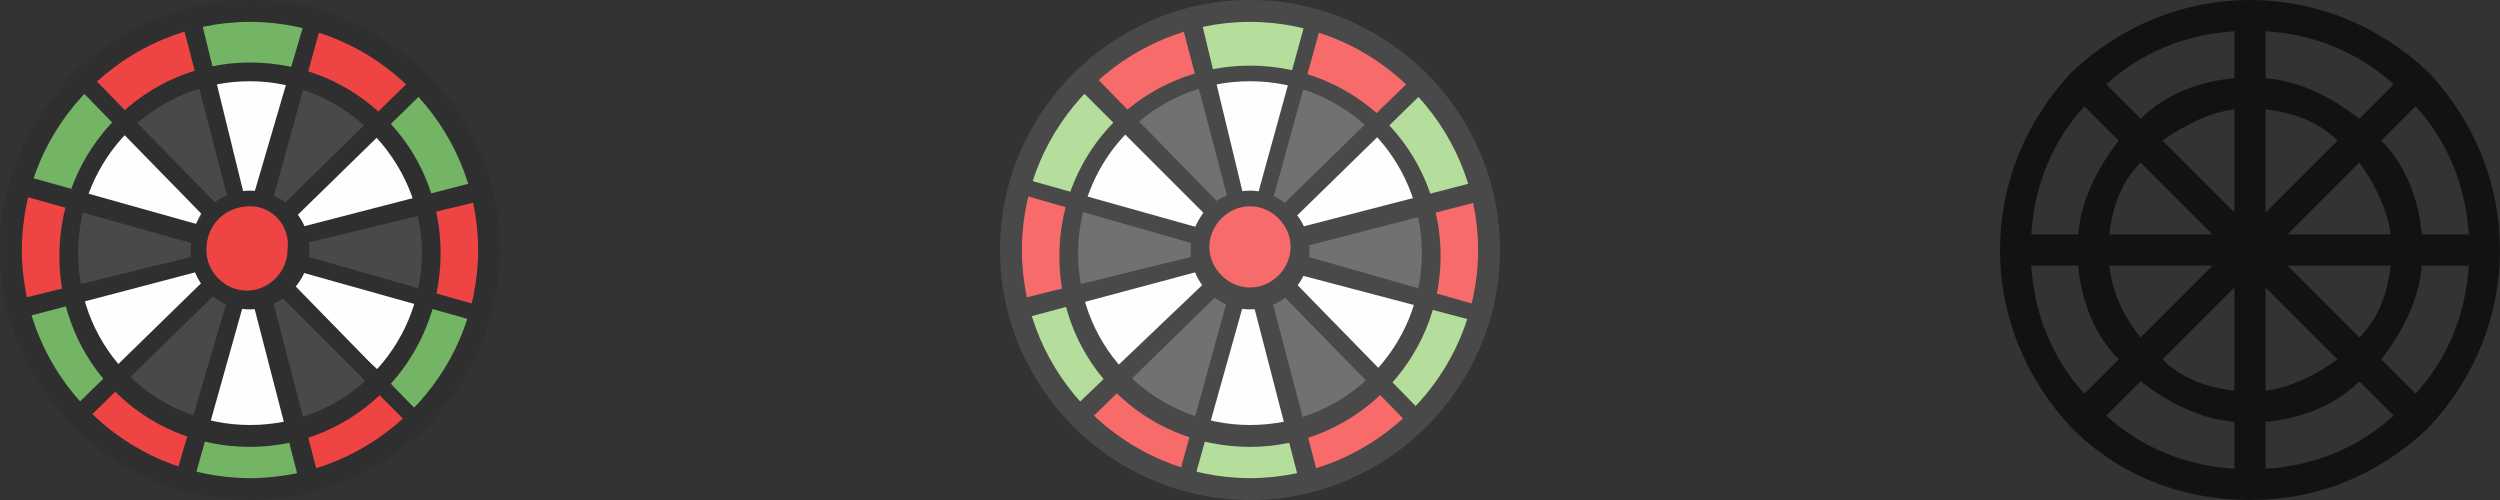 <svg xmlns="http://www.w3.org/2000/svg" xml:space="preserve" id="Layer_1" width="80" height="16" x="0" y="0" style="enable-background:new 0 0 80 16" version="1.1"><rect width="100%" height="100%" fill="#333333" stroke="none"/><style>.st0,.st1,.st2,.st3,.st4,.st6,.st7{fill-rule:evenodd;clip-rule:evenodd;fill:#494949}.st1,.st2,.st3,.st4,.st6,.st7{fill:#ee4544}.st2,.st3,.st4,.st6,.st7{fill:#fefefe}.st3,.st4,.st6,.st7{fill:#74b465}.st4,.st6,.st7{fill:#2f2f2f}.st6,.st7{fill:#f76b6a}.st7{fill:#b5de9d}</style><g id="Icons"><g id="match_tracker_darts_normal"><path id="Fill-1" d="M15.5 8c0 4.1-3.4 7.5-7.5 7.5S.5 12.1.5 8 3.9.5 8 .5s7.5 3.3 7.5 7.5" class="st0"/><path id="Fill-3" d="M9.7 8c0 .9-.7 1.6-1.6 1.6-.8-.1-1.5-.8-1.5-1.6 0-.9.7-1.6 1.6-1.6.8 0 1.5.7 1.5 1.6" class="st1"/><path id="Fill-5" d="m12.2 4 1.4 2.5-4 1.1-.4-.8z" class="st2"/><path id="Fill-7" d="M2.4 6.4 4 3.9l2.6 2.6-.4.8z" class="st2"/><path id="Fill-9" d="m6.7 2.3 2.9.4-1.3 3.5h-.9z" class="st2"/><path id="Fill-11" d="m13.7 9.6-1.3 2.5-3.3-2.9.6-.7z" class="st2"/><path id="Fill-13" d="m9.3 14-3-.2 1.2-4.2h.9z" class="st2"/><path id="Fill-15" d="M3.7 12.1 2.1 9.4l4.1-1 .5.8z" class="st2"/><path id="Fill-17" d="M6.3 2.3h3.6V.6H6.3z" class="st3"/><path id="Fill-19" d="M12.4 4 9.5 2.5l.7-1.8 3.1 1.8z" class="st1"/><path id="Fill-20" d="m13.9 6.7-1.8-2.9 1.4-.9 1.9 2.9z" class="st3"/><path id="Fill-21" d="M13.7 10h1.7V6.4h-1.7z" class="st1"/><path id="Fill-22" d="m12.4 12.1 1.3-2.5 1.7.5-2.1 3.4z" class="st3"/><path id="Fill-23" d="m9.3 14 3.1-1.9.9 1.4-3.2 2z" class="st1"/><path id="Fill-24" d="m6.2 13.9 3.5-.1.1 1.7-3.6.1z" class="st3"/><path id="Fill-25" d="m3.5 12.2 3.1 1.7-.8 1.5-3.2-1.7z" class="st1"/><path id="Fill-26" d="m2.1 9.4 1.6 2.7-1.5 1.3-1.6-3.2z" class="st3"/><path id="Fill-27" d="m2.4 6.4-.1 3.2-1.9.2V5.9z" class="st1"/><path id="Fill-28" d="M4 3.5 2.3 6.6.8 5.8l1.7-3.1z" class="st3"/><path id="Fill-29" d="M6.7 2.3 3.8 4l-1-1.4L5.7.5z" class="st1"/><path id="Fill-30" d="M8 .7C4 .7.7 4 .7 8S4 15.3 8 15.3 15.3 12 15.3 8 12 .7 8 .7M8 16c-4.4 0-8-3.6-8-8s3.6-8 8-8 8 3.6 8 8-3.6 8-8 8" class="st4"/><path id="Fill-31" d="M8 2.6c-3.1 0-5.5 2.5-5.5 5.5 0 3.1 2.5 5.5 5.5 5.5 3.1 0 5.5-2.5 5.5-5.5S11 2.6 8 2.6m0 11.7c-3.4 0-6.1-2.7-6.1-6.1C1.9 4.8 4.6 2 8 2s6.1 2.7 6.1 6.1c0 3.4-2.7 6.2-6.1 6.2" class="st4"/><path id="Fill-32" d="M8 6.6c-.8 0-1.4.6-1.4 1.4 0 .7.6 1.3 1.3 1.3.7 0 1.3-.6 1.3-1.3.1-.8-.5-1.4-1.2-1.4m0 3.3C6.9 9.9 6.1 9 6.1 8c0-1.1.9-1.9 1.9-1.9s1.9.8 1.9 1.9C9.9 9 9 9.9 8 9.9" class="st4"/><path id="Fill-33" d="m8.7 6.5-.6-.2L9.8.5l.5.2z" class="st4"/><path id="Fill-34" d="M15.3 10.3 9.6 8.7l.2-.5 5.6 1.6z" class="st4"/><path id="Fill-35" d="M9.6 15.5 8.1 9.7l.6-.2 1.5 5.8z" class="st4"/><path id="Fill-36" d="m9.7 7.8-.2-.5 5.8-1.5.2.6z" class="st4"/><path id="Fill-37" d="M13.1 13.6 8.9 9.4l.4-.4 4.2 4.3z" class="st4"/><path id="Fill-38" d="m2.7 13.5-.4-.4L6.5 9l.4.4z" class="st4"/><path id="Fill-39" d="m6.2 15.4-.6-.1 1.7-5.8.5.2z" class="st4"/><path id="Fill-40" d="M6.2 7.8.5 6.2l.2-.6 5.7 1.6z" class="st4"/><path id="Fill-41" d="M7.3 6.4 5.8.6l.6-.1 1.4 5.7z" class="st4"/><path id="Fill-42" d="m.6 10.2-.1-.6 5.7-1.4.1.5z" class="st4"/><path id="Fill-43" d="M6.6 7 2.4 2.7l.4-.4L7 6.6z" class="st4"/><path id="Fill-44" d="M9.4 7 9 6.6l4.3-4.2.4.4z" class="st4"/></g></g><g id="Icons_1_"><g id="match_tracker_darts_active"><path id="Fill-1_1_" d="M47.5 8c0 4.1-3.4 7.5-7.5 7.5s-7.5-3.4-7.5-7.5S35.9.5 40 .5s7.5 3.3 7.5 7.5" style="fill-rule:evenodd;clip-rule:evenodd;fill:#717171"/><path id="Fill-3_1_" d="M41.7 8c0 .9-.7 1.6-1.6 1.6-.9 0-1.6-.7-1.6-1.6 0-.9.7-1.6 1.6-1.6.9 0 1.6.7 1.6 1.6" class="st6"/><path id="Fill-5_1_" d="m44.2 4 1.4 2.5-4 1.1-.4-.8z" class="st2"/><path id="Fill-7_1_" d="M34.5 6.4 36 3.9l2.6 2.7-.4.8z" class="st2"/><path id="Fill-9_1_" d="m38.7 2.4 2.9.3-1.3 3.5h-.9z" class="st2"/><path id="Fill-11_1_" d="m45.7 9.7-1.3 2.4-3.2-2.9.5-.7z" class="st2"/><path id="Fill-13_1_" d="m41.4 14-3-.2 1.1-4.2h.9z" class="st2"/><path id="Fill-15_1_" d="m35.7 12.1-1.6-2.6 4.2-1.1.5.8z" class="st2"/><path id="Fill-17_1_" d="M38.3 2.3h3.6V.6h-3.6z" class="st7"/><path id="Fill-19_1_" d="m44.5 4-3-1.5.7-1.8 3.1 1.8z" class="st6"/><path id="Fill-20_1_" d="m46 6.7-1.9-2.9 1.4-.9 1.9 2.9z" class="st7"/><path id="Fill-21_1_" d="M45.8 10h1.7V6.4h-1.7z" class="st6"/><path id="Fill-22_1_" d="m44.4 12.1 1.3-2.4 1.8.5-2.1 3.3z" class="st7"/><path id="Fill-23_1_" d="m41.4 14 3-1.9 1 1.4-3.3 2z" class="st6"/><path id="Fill-24_1_" d="m38.2 13.9 3.6-.1v1.7l-3.6.1z" class="st7"/><path id="Fill-25_1_" d="m35.5 12.2 3.1 1.7-.8 1.5-3.1-1.7z" class="st6"/><path id="Fill-26_1_" d="m34.1 9.5 1.6 2.6-1.5 1.3-1.6-3.2z" class="st7"/><path id="Fill-27_1_" d="m34.5 6.4-.2 3.2-1.9.2V5.9z" class="st6"/><path id="Fill-28_1_" d="m36 3.5-1.7 3.2-1.5-.9 1.7-3.1z" class="st7"/><path id="Fill-29_1_" d="M38.7 2.4 35.8 4l-1-1.4L37.7.5z" class="st6"/><path id="Fill-30_1_" d="M40 .7C36 .7 32.7 4 32.7 8s3.3 7.3 7.3 7.3S47.3 12 47.3 8 44 .7 40 .7M40 16c-4.4 0-8-3.6-8-8s3.6-8 8-8 8 3.6 8 8-3.6 8-8 8" class="st0"/><path id="Fill-31_1_" d="M40 2.6c-3.1 0-5.5 2.5-5.5 5.5 0 3.1 2.5 5.5 5.5 5.5 3.1 0 5.5-2.5 5.5-5.5S43.1 2.6 40 2.6m0 11.7c-3.4 0-6.1-2.7-6.1-6.1 0-3.4 2.7-6.1 6.1-6.1s6.1 2.7 6.1 6.1c0 3.3-2.7 6.1-6.1 6.1" class="st0"/><path id="Fill-32_1_" d="M40 6.6c-.7 0-1.3.6-1.3 1.3 0 .7.6 1.3 1.3 1.3s1.3-.6 1.3-1.3c0-.7-.6-1.3-1.3-1.3m0 3.3c-1.1 0-1.9-.9-1.9-1.9 0-1.1.9-1.9 1.9-1.9s1.9.9 1.9 1.9c0 1-.8 1.9-1.9 1.9" class="st0"/><path id="Fill-33_1_" d="m40.7 6.5-.5-.1L41.8.6l.5.1z" class="st0"/><path id="Fill-34_1_" d="m47.3 10.3-5.7-1.5.2-.6 5.6 1.6z" class="st0"/><path id="Fill-35_1_" d="m41.6 15.5-1.5-5.8.6-.1 1.5 5.7z" class="st0"/><path id="Fill-36_1_" d="m41.7 7.9-.2-.6 5.8-1.5.2.6z" class="st0"/><path id="Fill-37_1_" d="M45.2 13.7 41 9.4l.4-.4 4.2 4.3z" class="st0"/><path id="Fill-38_1_" d="m34.7 13.6-.4-.5L38.6 9l.4.4z" class="st0"/><path id="Fill-39_1_" d="m38.2 15.4-.5-.1 1.6-5.8.5.2z" class="st0"/><path id="Fill-40_1_" d="m38.2 7.8-5.6-1.6.1-.5 5.7 1.6z" class="st0"/><path id="Fill-41_1_" d="M39.3 6.4 37.8.7l.6-.2 1.4 5.8z" class="st0"/><path id="Fill-42_1_" d="m32.7 10.2-.2-.6 5.7-1.4.1.5z" class="st0"/><path id="Fill-43_1_" d="m38.7 7-4.3-4.3.5-.4 4.2 4.3z" class="st0"/><path id="Fill-44_1_" d="m41.4 7-.4-.4 4.3-4.2.4.4z" class="st0"/></g></g><path d="M77.7 2.3C76.1.8 74.1 0 72 0s-4.1.8-5.7 2.3C64.8 3.9 64 5.9 64 8s.8 4.1 2.3 5.7c1.5 1.5 3.5 2.3 5.7 2.3s4.1-.8 5.7-2.3C79.2 12.1 80 10.1 80 8s-.8-4.1-2.3-5.7zM79 7.5h-1.5c-.1-1.1-.5-2.2-1.3-3l1.1-1.1c1 1.1 1.6 2.5 1.7 4.1zm-3.5-3.7c-.9-.7-1.9-1.2-3-1.3V1c1.6.1 3 .7 4.1 1.7l-1.1 1.1zm-4 3-2.3-2.3c.7-.5 1.5-.9 2.3-1v3.3zm0 5.7c-.9-.1-1.7-.4-2.3-1l2.3-2.3v3.3zm1-3.3 2.3 2.3c-.7.5-1.5.9-2.3 1V9.2zm0-5.7c.9.1 1.7.4 2.3 1l-2.3 2.3V3.5zm-1-1c-1.1.1-2.2.5-3 1.3l-1.1-1.1c1.1-1 2.5-1.6 4.1-1.7v1.5zm-.7 5h-3.3c.1-.9.4-1.7 1-2.3l2.3 2.3zm0 1-2.3 2.3c-.5-.6-.9-1.4-1-2.3h3.3zm-2.3 3.7c.9.7 1.9 1.2 3 1.3V15c-1.6-.1-3-.7-4.1-1.7l1.1-1.1zm4 1.3c1.1-.1 2.2-.5 3-1.3l1.1 1.1c-1.1 1-2.5 1.6-4.1 1.7v-1.5zm.7-5h3.3c-.1.9-.4 1.7-1 2.3l-2.3-2.3zm0-1 2.3-2.3c.5.7.9 1.5 1 2.3h-3.3zm-6.5-4.1 1.1 1.1c-.7.9-1.2 1.9-1.3 3H65c.1-1.6.7-3 1.7-4.1zM65 8.5h1.5c.1 1.1.5 2.2 1.3 3l-1.1 1.1c-1-1.1-1.6-2.5-1.7-4.1zm12.3 4.1-1.1-1.1c.7-.9 1.2-1.9 1.3-3H79c-.1 1.6-.7 3-1.7 4.1z" style="fill-rule:evenodd;clip-rule:evenodd;fill-opacity:.64"/></svg>